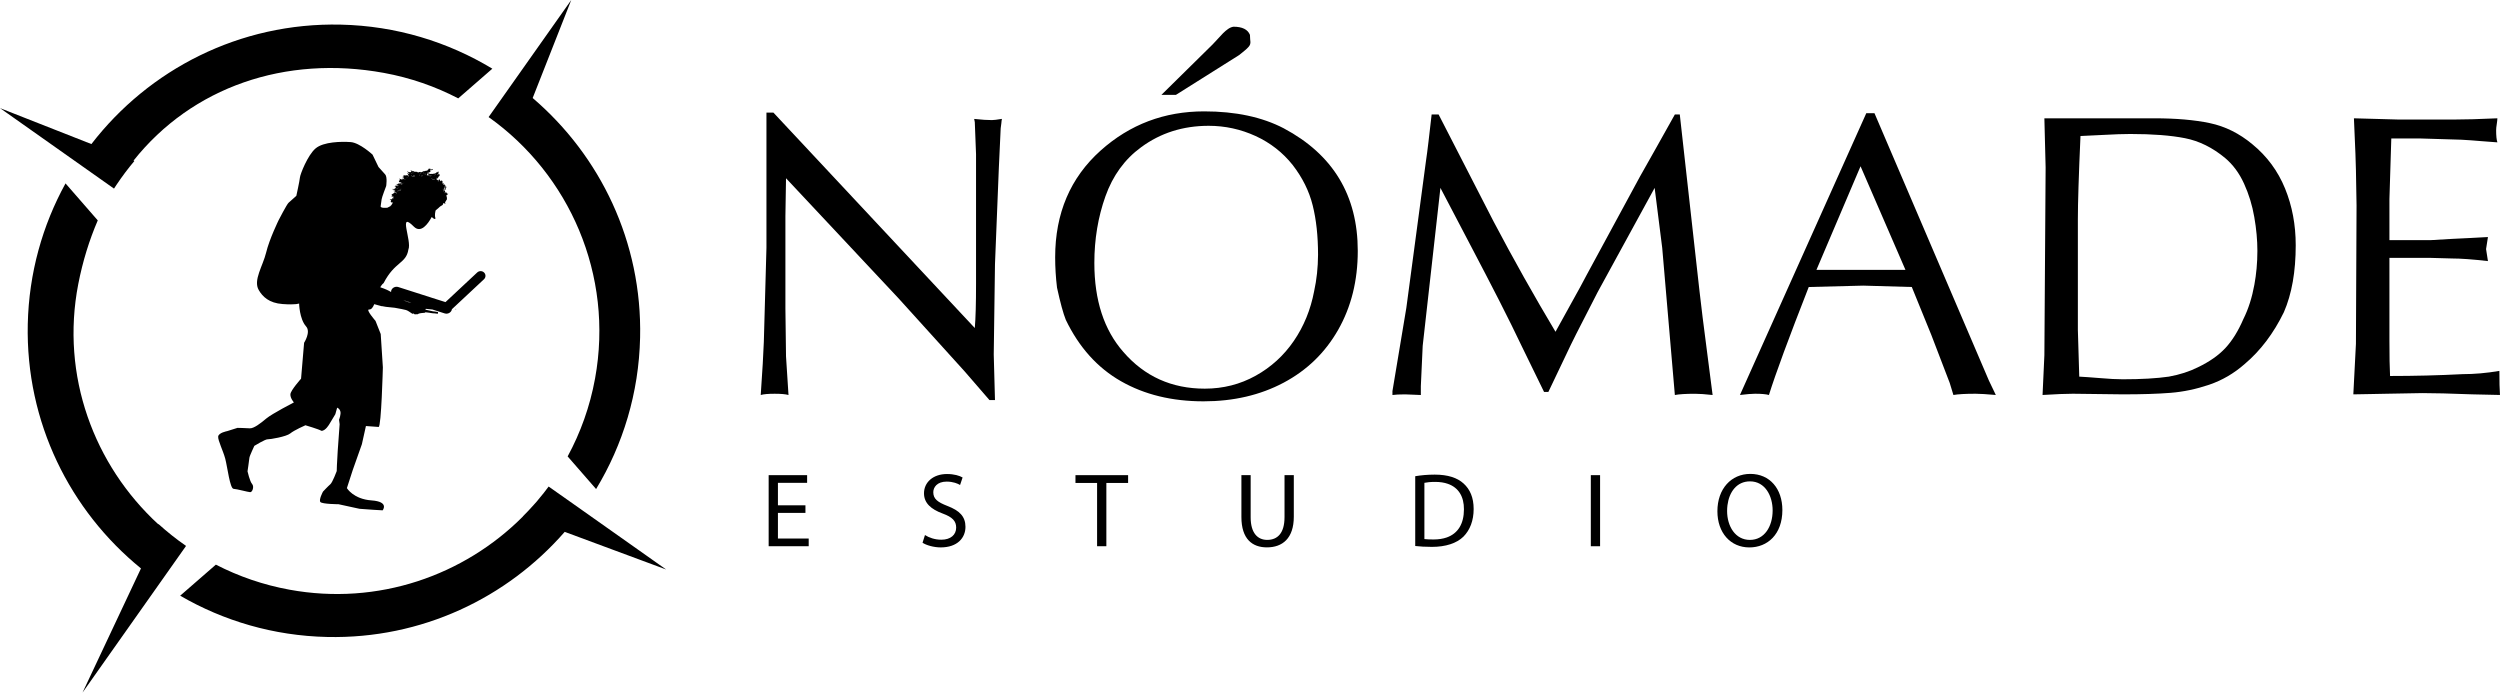 <?xml version="1.0" encoding="iso-8859-1"?>
<!-- Generator: Adobe Illustrator 16.0.0, SVG Export Plug-In . SVG Version: 6.00 Build 0)  -->
<!DOCTYPE svg PUBLIC "-//W3C//DTD SVG 1.1//EN" "http://www.w3.org/Graphics/SVG/1.1/DTD/svg11.dtd">
<svg version="1.1" id="Layer_1" xmlns="http://www.w3.org/2000/svg" xmlns:xlink="http://www.w3.org/1999/xlink" x="0px" y="0px"
	 width="163.152px" height="45.195px" viewBox="0 0 163.152 45.195" style="enable-background:new 0 0 163.152 45.195;"
	 xml:space="preserve">
<path style="fill:none;" d="M26.907,11.217c0.003,0.017,0.021,0.018,0.007,0.002c0.009-0.003,0.015-0.009,0.029-0.006
	c-0.016,0.019,0.019,0.022,0.005,0.026l0,0c0.022-0.005-0.021-0.007-0.005-0.027c-0.015-0.003-0.021,0.003-0.029,0.005
	C26.927,11.233,26.91,11.232,26.907,11.217c-0.013,0,0.006,0.012-0.008,0.013H26.9C26.906,11.226,26.896,11.219,26.907,11.217z"/>
<path style="fill:none;" d="M27.007,11.229c-0.003-0.01-0.011-0.01-0.02-0.007C26.996,11.219,27.003,11.219,27.007,11.229z"/>
<path style="fill:none;" d="M26.449,11.691L26.449,11.691c-0.001,0.006-0.001,0.013-0.001,0.02c-0.044-0.008-0.06-0.024-0.078-0.026
	c0,0,0,0.001,0,0.001c0.019,0.002,0.034,0.018,0.078,0.026C26.448,11.705,26.448,11.698,26.449,11.691z"/>
<path style="fill:none;" d="M27.007,11.229c-0.007,0.002-0.018,0.007-0.026,0.009C26.989,11.237,26.999,11.231,27.007,11.229z"/>
<path style="fill:none;" d="M25.911,12.327c-0.013,0.007-0.026,0.011-0.03-0.006C25.884,12.338,25.897,12.335,25.911,12.327z"/>
<path style="fill:none;" d="M26.944,11.505c-0.011,0.016-0.022-0.016-0.03,0.004C26.923,11.489,26.933,11.521,26.944,11.505z"/>
<path style="fill:none;" d="M26.821,11.488C26.821,11.489,26.821,11.489,26.821,11.488c0.024-0.002,0.043-0.011,0.053-0.03h-0.001
	C26.862,11.476,26.843,11.485,26.821,11.488z"/>
<polygon style="fill:none;" points="26.378,11.92 26.376,11.915 26.377,11.92 "/>
<path style="fill:none;" d="M26.376,11.915c-0.009,0.002-0.014,0.008-0.017,0.014c0.001,0,0.001-0.001,0.002-0.001
	C26.365,11.922,26.368,11.916,26.376,11.915z"/>
<path style="fill:none;" d="M25.984,12.165c-0.01,0.013-0.021,0.036-0.035,0.019C25.963,12.201,25.974,12.178,25.984,12.165z"/>
<path style="fill:none;" d="M25.939,12.308c-0.005-0.026-0.038,0.009-0.059,0.013C25.901,12.318,25.934,12.283,25.939,12.308z"/>
<path style="fill:none;" d="M26.098,12.451c-0.031-0.012-0.049,0.036-0.071-0.009C26.051,12.487,26.067,12.44,26.098,12.451z"/>
<path style="fill:none;" d="M26.242,11.975c-0.022,0.018-0.06,0.02-0.066,0.059c0,0,0,0,0.001,0
	C26.183,11.997,26.22,11.994,26.242,11.975z"/>
<path style="fill:none;" d="M26.334,11.932c0-0.008-0.003-0.015,0.014-0.02C26.331,11.918,26.334,11.925,26.334,11.932
	C26.333,11.932,26.333,11.932,26.334,11.932z"/>
<path style="fill:none;" d="M26.879,11.451c-0.001,0.003-0.003,0.004-0.004,0.007h0.001c0.002-0.006,0-0.015,0.008-0.014
	C26.883,11.447,26.881,11.449,26.879,11.451z"/>
<path style="fill:none;" d="M28.449,11.759c0.032-0.046,0.082-0.102,0.079-0.175C28.531,11.656,28.481,11.713,28.449,11.759z"/>
<path style="fill:none;" d="M26.873,11.458c-0.004-0.007-0.011-0.005-0.018-0.004c0,0,0,0,0,0
	C26.862,11.453,26.87,11.45,26.873,11.458L26.873,11.458z"/>
<path style="fill:none;" d="M28.149,11.465c0,0,0,0.001,0,0.002c0.003,0.002,0.01,0.004,0.017,0.007
	C28.159,11.47,28.151,11.468,28.149,11.465z"/>
<path style="fill:none;" d="M28.595,11.234C28.595,11.234,28.596,11.233,28.595,11.234c-0.009,0.017-0.037,0.012-0.04,0.038
	c0.001,0,0.001,0,0.002,0C28.56,11.247,28.587,11.251,28.595,11.234z"/>
<path style="fill:none;" d="M28.569,11.27c0.006-0.003,0.009-0.004,0.007,0.011c0,0,0,0,0.001,0
	C28.579,11.265,28.575,11.266,28.569,11.27z"/>
<path style="fill:none;" d="M26.314,11.742c0.001,0,0.003,0.002,0.003-0.001c-0.003-0.021-0.02-0.03-0.033-0.045
	c-0.001,0,0,0.003-0.002,0.003C26.295,11.713,26.31,11.723,26.314,11.742z"/>
<path style="fill:none;" d="M28.166,11.487C28.166,11.488,28.167,11.487,28.166,11.487c0.015-0.004,0.01-0.009,0.002-0.012
	C28.175,11.478,28.178,11.482,28.166,11.487z"/>
<path style="fill:none;" d="M27.397,11.396C27.397,11.396,27.397,11.397,27.397,11.396c0,0.021-0.019,0.021-0.019,0.041
	c0.009,0.001,0.015,0.007,0.021,0.012c0.001,0.003-0.002,0.004-0.001,0.008c-0.015,0-0.02,0.005-0.021,0.009c0,0,0,0,0,0
	c0.002-0.005,0.007-0.01,0.022-0.01c-0.001-0.004,0.002-0.005,0.001-0.008c-0.007-0.005-0.013-0.011-0.021-0.012
	C27.38,11.417,27.398,11.417,27.397,11.396z"/>
<path style="fill:none;" d="M27.781,11.362c-0.005-0.007-0.008-0.012,0.001-0.012l0,0C27.776,11.351,27.777,11.355,27.781,11.362
	c-0.009,0.002-0.016,0.006-0.022,0.011c-0.024,0-0.043-0.008-0.045-0.027c-0.001,0-0.002,0-0.004,0
	c-0.001,0.022,0.022,0.029,0.049,0.029C27.765,11.369,27.773,11.365,27.781,11.362z"/>
<path style="fill:none;" d="M27.428,11.274c-0.024-0.003-0.026,0.018-0.032,0.032c0,0,0,0,0.001,0
	C27.403,11.291,27.405,11.271,27.428,11.274z"/>
<path style="fill:none;" d="M27.944,11.269c-0.001-0.004-0.002-0.006-0.005-0.009c-0.002,0-0.005-0.008-0.005-0.004
	C27.934,11.259,27.94,11.263,27.944,11.269z"/>
<path style="fill:none;" d="M27.896,11.253c0.013,0.014,0.047-0.017,0.073-0.015c0,0,0-0.002,0-0.002
	c-0.026-0.002-0.061,0.029-0.073,0.015c-0.023-0.005-0.005,0.035-0.031,0.024c0.001,0.001,0.003-0.001,0.005,0
	C27.883,11.272,27.876,11.248,27.896,11.253z"/>
<path style="fill:none;" d="M28.039,11.466c-0.032,0.031-0.064-0.004-0.116,0.013C27.975,11.462,28.007,11.497,28.039,11.466z"/>
<path style="fill:none;" d="M28.038,11.49c0,0.001-0.002,0.001-0.002,0.002c0.045,0.033,0.09-0.025,0.096-0.006c0,0,0,0,0-0.001
	C28.126,11.467,28.083,11.521,28.038,11.49z"/>
<path style="fill:none;" d="M94.488,31.576c-0.236-0.083-0.512-0.126-0.828-0.126c-0.311,0-0.544,0.026-0.703,0.061v3.669
	c0.152,0.021,0.372,0.026,0.605,0.026c0.322,0,0.606-0.045,0.853-0.131c0.736-0.26,1.123-0.896,1.123-1.835c0-0.001,0-0.001,0-0.001
	C95.543,32.418,95.195,31.822,94.488,31.576z"/>
<path style="fill:none;" d="M84.362,10.77c-0.651-0.819-1.46-1.45-2.425-1.894c-0.968-0.442-1.986-0.666-3.062-0.666h0h0
	c-1.678,0-3.146,0.47-4.408,1.4c-1.074,0.785-1.849,1.854-2.329,3.206c-0.48,1.354-0.722,2.8-0.722,4.344
	c0,2.437,0.63,4.371,1.893,5.808c1.382,1.597,3.153,2.396,5.315,2.396h0h0c1.2,0,2.305-0.281,3.316-0.842
	c1.009-0.56,1.841-1.319,2.494-2.273c0.655-0.957,1.096-2.038,1.324-3.237c0.169-0.765,0.253-1.56,0.255-2.386
	c0-1.219-0.116-2.297-0.35-3.226C85.434,12.473,85,11.597,84.362,10.77z"/>
<path style="fill:none;" d="M114.206,31.415c-0.873,0-1.362,0.706-1.471,1.56c0,0.001,0,0.001,0,0.001
	c-0.016,0.122-0.023,0.246-0.023,0.372c0,0.001,0,0.001,0,0.001c0,0.999,0.538,1.887,1.487,1.887s1.485-0.873,1.485-1.926v-0.001
	v-0.001C115.684,32.377,115.203,31.415,114.206,31.415z"/>
<path style="fill:none;" d="M146.448,11.985c-0.311-0.682-0.724-1.24-1.233-1.67c-0.824-0.684-1.699-1.116-2.627-1.297
	c-0.925-0.183-2.112-0.273-3.563-0.273c-0.469,0-1.04,0.021-1.711,0.058c-0.67,0.037-1.186,0.061-1.54,0.074
	c-0.115,2.57-0.171,4.382-0.171,5.435v0.001v7.216v0.001l0.091,3.05c0.314,0.017,0.77,0.047,1.36,0.096
	c0.59,0.052,1.083,0.077,1.479,0.077c1.214,0,2.218-0.058,3.009-0.173c0.705-0.127,1.337-0.331,1.902-0.613
	c0.751-0.361,1.349-0.78,1.792-1.259c0.442-0.475,0.831-1.104,1.167-1.882c0.334-0.666,0.568-1.421,0.72-2.249
	c0.124-0.682,0.196-1.411,0.196-2.202c0-0.698-0.067-1.432-0.202-2.204C146.985,13.398,146.761,12.673,146.448,11.985z"/>
<polygon style="fill:none;" points="118.542,17.613 121.713,17.613 124.351,17.613 121.421,10.85 "/>
<path style="fill:none;" d="M25.847,12.628c0.015,0.01,0.027-0.025,0.057-0.03C25.875,12.602,25.861,12.637,25.847,12.628z"/>
<path d="M26.964,11.227c0.001,0.012,0.008,0.013,0.017,0.011s0.019-0.007,0.026-0.009c-0.003-0.01-0.011-0.01-0.02-0.007
	C26.979,11.224,26.97,11.229,26.964,11.227z"/>
<polygon points="26.909,11.324 26.905,11.327 26.907,11.326 "/>
<path d="M26.912,11.325c0.025-0.005,0.055-0.005,0.074-0.014c-0.02-0.001-0.062-0.006-0.075,0.012
	C26.912,11.324,26.911,11.324,26.912,11.325z"/>
<path d="M27.433,11.314c0.001-0.011,0.02-0.005,0.016-0.026c-0.01-0.014-0.024,0.015-0.021-0.014
	c-0.024-0.003-0.026,0.017-0.031,0.032C27.413,11.305,27.411,11.319,27.433,11.314z"/>
<path d="M27.519,11.505c0.032,0.001,0.032-0.031,0.06-0.038c-0.001-0.012-0.021-0.004-0.021-0.016
	c-0.003,0.019-0.007,0.022-0.036,0.011c-0.002,0.003-0.005,0.004-0.006,0.007c0.001,0.01,0.001,0.021,0.001,0.03
	C27.518,11.501,27.52,11.501,27.519,11.505z"/>
<path d="M26.914,11.219c0.014,0.016-0.004,0.015-0.007-0.002c-0.011,0.002-0.001,0.009-0.007,0.013
	c0.004,0.005,0.019,0.009,0.035,0.002c0.005,0.001,0.006,0.007,0.013,0.008c0.014-0.004-0.021-0.008-0.005-0.026
	C26.928,11.21,26.923,11.216,26.914,11.219z"/>
<path d="M26.958,11.505c-0.026,0-0.044-0.027-0.078-0.02c-0.006,0.05,0.034,0.021,0.056,0.046c0.029-0.013-0.022-0.012-0.021-0.022
	c0.008-0.02,0.02,0.012,0.03-0.004c0.011,0.016,0.028,0.023,0.055,0.023c0.021-0.016,0.039-0.031,0.075-0.028
	c0.012-0.021,0.001-0.025-0.011-0.042c-0.019,0.017-0.015-0.001-0.044,0.012c-0.015-0.005-0.017-0.016-0.013-0.03
	C26.967,11.451,26.989,11.469,26.958,11.505z"/>
<path d="M27.4,11.449c-0.007-0.005-0.013-0.011-0.021-0.012c0-0.021,0.019-0.021,0.018-0.041c-0.012-0.003-0.017-0.001-0.021,0.003
	c0.001,0.005,0.002,0.007,0.005,0.013c-0.004,0.006-0.006,0.015-0.01,0.021c0.003,0.01,0.004,0.024,0.007,0.033
	c0.002-0.004,0.006-0.009,0.021-0.009C27.398,11.453,27.401,11.452,27.4,11.449z"/>
<path d="M27.665,11.264c-0.02,0.015-0.05,0.021-0.061,0.05C27.632,11.296,27.674,11.302,27.665,11.264z"/>
<path d="M26.585,11.589c-0.015-0.02-0.03,0.023-0.045,0.031C26.554,11.639,26.572,11.597,26.585,11.589z"/>
<path d="M26.377,11.92c0-0.002-0.001-0.002-0.001-0.005c-0.007,0.001-0.011,0.007-0.014,0.013
	C26.367,11.926,26.372,11.922,26.377,11.92z"/>
<path d="M26.449,11.691c-0.036,0.012-0.025-0.015-0.078-0.019c0.004,0.006,0.005,0.011-0.001,0.012
	c0.019,0.002,0.034,0.019,0.078,0.026C26.448,11.704,26.448,11.698,26.449,11.691z"/>
<path d="M26.361,11.974C26.349,11.98,26.348,11.99,26.35,12c0.005-0.008,0.011-0.015,0.016-0.021
	C26.365,11.978,26.364,11.977,26.361,11.974z"/>
<path d="M26.884,11.325c0.011-0.021-0.037-0.012-0.056-0.019C26.814,11.338,26.879,11.323,26.884,11.325z"/>
<path d="M26.855,11.454c-0.007,0.005-0.013,0.015-0.026,0.012c0.005,0.01,0,0.016-0.008,0.022c0.022-0.003,0.041-0.012,0.052-0.03
	C26.87,11.45,26.862,11.453,26.855,11.454z"/>
<polygon points="26.874,11.458 26.875,11.458 26.879,11.451 "/>
<polygon points="26.873,11.458 26.874,11.458 26.873,11.458 "/>
<path d="M26.68,11.509c-0.021,0.006-0.038,0.014-0.057,0.034c0.005,0.012,0.021,0.007,0.04,0.005
	C26.669,11.535,26.676,11.522,26.68,11.509z"/>
<path d="M27.87,11.275c0.019,0.012,0.053-0.029,0.067,0.006c0.01-0.002,0.009-0.007,0.006-0.012c-0.003-0.005-0.009-0.01-0.01-0.013
	c0-0.004,0.002,0.004,0.005,0.004c-0.002-0.002-0.004-0.005-0.005-0.006c-0.002-0.013,0.026,0.001,0.019,0.016
	c0.01-0.001,0.015-0.027,0.015,0.001c0.017-0.001,0.007-0.027,0.003-0.032c-0.026-0.002-0.061,0.028-0.073,0.015
	C27.876,11.248,27.883,11.272,27.87,11.275z"/>
<path d="M29.034,12.12c-0.034,0.011-0.014,0.043-0.026,0.074c0.014,0.003,0.017-0.006,0.008-0.007
	C29.033,12.16,29.043,12.156,29.034,12.12z"/>
<path d="M28.935,12.502c0.008-0.001,0.014,0.001,0.014,0.009c0.022-0.028-0.005-0.082,0.023-0.124
	c-0.009,0.004-0.015,0.008-0.016,0.019c-0.013-0.034-0.04-0.057-0.036-0.105C28.859,12.363,28.974,12.433,28.935,12.502z"/>
<path d="M28.602,11.233c0.007,0.01,0.005,0.018-0.002,0.028c0.01-0.011,0.021-0.018,0.03-0.026
	C28.631,11.217,28.607,11.23,28.602,11.233z"/>
<path d="M28.569,11.27c0.006-0.003,0.01-0.004,0.008,0.011c0.012-0.002,0.015-0.012,0.022-0.019
	c-0.012-0.009,0.009-0.019-0.004-0.027c-0.009,0.017-0.035,0.013-0.038,0.038C28.562,11.272,28.566,11.271,28.569,11.27z"/>
<path d="M28.472,11.635c0.007,0.048,0.001,0.09-0.023,0.123c0.032-0.046,0.082-0.103,0.079-0.175
	C28.497,11.589,28.509,11.637,28.472,11.635z"/>
<path d="M26.268,11.723c0.007,0,0.008,0.006,0.014,0.009c0.011-0.036,0.011,0.017,0.014,0.015c0.009-0.013,0.015-0.004,0.018-0.005
	c-0.004-0.019-0.019-0.029-0.032-0.043C26.273,11.702,26.268,11.71,26.268,11.723z"/>
<path d="M29.087,12.179c-0.02-0.002-0.018,0.02-0.036,0.018c0.005,0.012,0.022,0.013,0.034,0.017
	C29.083,12.191,29.101,12.192,29.087,12.179z"/>
<path d="M27.781,11.361c-0.004-0.006-0.005-0.01,0.001-0.011c-0.02-0.011-0.043-0.01-0.068-0.005
	c0.002,0.019,0.021,0.027,0.045,0.027C27.765,11.368,27.772,11.364,27.781,11.361z"/>
<path d="M25.67,12.97c-0.006-0.024,0.003-0.014,0.012-0.004c0.002-0.006,0.003-0.011,0.004-0.018
	c-0.011-0.004-0.022-0.006-0.033-0.009c-0.009,0.007-0.007,0.018,0.001,0.03C25.66,12.967,25.664,12.971,25.67,12.97z"/>
<path d="M28.039,11.466c-0.032,0.009-0.054-0.047-0.119-0.03c-0.003,0.017-0.004,0.034,0.003,0.043
	C27.974,11.462,28.007,11.497,28.039,11.466z"/>
<path d="M28.132,11.485c0.022-0.022-0.025-0.037-0.024-0.057c-0.037,0.006-0.061,0.025-0.069,0.062
	C28.083,11.521,28.126,11.467,28.132,11.485z"/>
<path d="M28.141,11.442c-0.002,0.013,0.003,0.017,0.007,0.022C28.144,11.449,28.168,11.444,28.141,11.442z"/>
<path d="M26.333,11.932c0.001-0.008-0.002-0.015,0.015-0.02c-0.017-0.002-0.014,0.014-0.02,0.02
	C26.329,11.932,26.331,11.932,26.333,11.932z"/>
<path d="M28.175,11.669c0.022-0.009,0.034-0.032,0.026-0.055C28.17,11.606,28.179,11.646,28.175,11.669z"/>
<path d="M28.349,11.744c0.003-0.034,0.011-0.034,0.005-0.061C28.331,11.684,28.319,11.74,28.349,11.744z"/>
<path d="M28.297,11.684c-0.006,0.004-0.012,0.006-0.021,0.006c0.007,0.021,0.012,0.021,0.003,0.042
	c-0.015-0.021-0.007-0.031-0.032-0.051c-0.018,0.012-0.019,0.035-0.012,0.054c0.02,0.002,0.04,0.003,0.058,0.004
	C28.297,11.715,28.306,11.707,28.297,11.684z"/>
<path d="M28.37,11.467c0.02-0.033,0.043-0.066,0.045-0.121C28.383,11.363,28.377,11.446,28.37,11.467z"/>
<path d="M28.166,11.473c-0.006-0.002-0.013-0.005-0.017-0.007c0.002,0.006,0.003,0.013,0.004,0.019
	c0.005-0.003,0.011-0.004,0.012,0.002c0.013-0.005,0.009-0.009,0.002-0.012C28.167,11.474,28.167,11.474,28.166,11.473z"/>
<path d="M26.644,19.721c0.063,0.017,0.136,0.027,0.197,0.033l-0.519-0.166C26.437,19.646,26.541,19.687,26.644,19.721z"/>
<path d="M25.84,12.687c-0.008-0.002-0.009,0.006-0.011,0.013c0.004-0.002,0.007-0.005,0.011-0.006
	C25.84,12.691,25.84,12.688,25.84,12.687z"/>
<polygon points="25.635,13.172 25.632,13.177 25.634,13.177 "/>
<path d="M26.224,12.049c0.001-0.021,0.028-0.031,0.045-0.044c-0.007-0.013-0.016-0.023-0.027-0.029
	c-0.022,0.019-0.059,0.021-0.065,0.059C26.194,12.032,26.209,12.035,26.224,12.049z"/>
<path d="M25.958,12.296c0.018-0.021,0.045-0.034,0.059-0.057C25.997,12.251,25.948,12.27,25.958,12.296z"/>
<path d="M26.098,12.451c0.018-0.026-0.024,0.004-0.029-0.007c-0.004-0.02,0.021-0.001,0.021-0.02
	c0.02,0.008,0.037,0.007,0.062-0.008l0.001-0.001c0.007-0.027,0.017-0.058,0.027-0.088c-0.006-0.002-0.011-0.004-0.017-0.006
	c-0.005,0.022-0.012,0.006-0.031,0.032c-0.012,0.004-0.02-0.004-0.026-0.017c-0.024,0.028,0.004,0.033-0.002,0.079
	c-0.023,0.016-0.054,0-0.076,0.025C26.05,12.487,26.067,12.439,26.098,12.451z"/>
<path d="M26.145,12.03c0.001,0.008-0.001,0.011-0.003,0.014c0.006-0.003,0.012-0.006,0.018-0.009
	C26.154,12.034,26.148,12.034,26.145,12.03z"/>
<path d="M26.116,12.058c-0.003-0.009-0.004-0.017-0.016-0.017c0,0.005-0.002,0.01-0.009,0.006c0.008,0.006,0.009,0.012,0.012,0.019
	C26.107,12.063,26.111,12.059,26.116,12.058z"/>
<path d="M25.984,12.165c-0.001,0-0.001,0-0.002,0.001c0.001-0.002,0-0.001,0-0.003c-0.013-0.006-0.021,0.017-0.033,0.021
	C25.963,12.201,25.974,12.177,25.984,12.165z"/>
<path d="M26.006,12.422c-0.024-0.01-0.028,0.024-0.061,0.051c0.008,0.002,0.014,0.009,0.02,0.019
	C25.995,12.473,26.009,12.449,26.006,12.422z"/>
<path d="M25.897,12.545c-0.029,0.023-0.046,0.043-0.05,0.083c0.014,0.01,0.027-0.025,0.057-0.03
	C25.855,12.595,25.914,12.567,25.897,12.545z"/>
<path d="M25.939,12.308c-0.005-0.025-0.038,0.01-0.059,0.013c0.004,0.017,0.017,0.013,0.03,0.006
	C25.924,12.32,25.937,12.308,25.939,12.308z"/>
<path d="M35.804,31.752c-0.204,0.281-0.422,0.555-0.646,0.818c-0.038,0.046-0.073,0.095-0.111,0.138
	c-0.062,0.073-0.129,0.145-0.192,0.215c-0.237,0.267-0.479,0.527-0.731,0.775l0.006,0.004c-3.848,3.864-9.468,5.839-15.237,4.782
	c-1.715-0.313-3.326-0.872-4.805-1.635l-2.329,2.027c2.826,1.642,6.093,2.617,9.591,2.694c6.172,0.136,11.741-2.546,15.504-6.86
	l6.621,2.457l-6.305-4.453L35.804,31.752z"/>
<path d="M31.927,7.583L31.887,7.64c5.261,3.734,8.183,10.297,6.947,17.063c-0.334,1.829-0.948,3.532-1.789,5.083l1.857,2.13
	c1.749-2.89,2.792-6.261,2.872-9.884c0.141-6.243-2.607-11.871-7.011-15.635L37.281,0L31.927,7.583z"/>
<path d="M7.44,12.308c0.05-0.085,0.106-0.16,0.16-0.244c0.362-0.54,0.752-1.063,1.171-1.559l-0.059-0.021
	c3.822-4.806,9.912-6.901,16.34-5.727c1.737,0.318,3.364,0.888,4.853,1.663l2.225-1.937c-2.894-1.75-6.267-2.796-9.893-2.876
	C15.631,1.459,9.71,4.542,5.965,9.402L0,7.055l7.432,5.248L7.44,12.308z"/>
<path d="M12.14,35.626c-0.633-0.438-1.233-0.916-1.802-1.431l-0.007,0.021c-4.191-3.854-6.384-9.69-5.224-15.675
	c0.291-1.497,0.723-2.881,1.273-4.157l-2.104-2.415c-1.502,2.729-2.389,5.849-2.464,9.179C1.67,27.564,4.576,33.335,9.2,37.096
	l-3.813,8.1l5.054-7.159l1.679-2.379L12.14,35.626z"/>
<polygon points="28.975,11.964 28.975,11.975 28.98,11.97 "/>
<path d="M31.594,17.788c-0.121-0.124-0.322-0.124-0.448-0.009l-2.073,1.937l-0.986-0.313c-0.007-0.009-0.016-0.014-0.025-0.009
	l-2.064-0.66c-0.194-0.063-0.404,0.039-0.466,0.226c-0.01,0.033-0.01,0.065-0.012,0.097c-0.155-0.098-0.37-0.198-0.705-0.31
	c0.017-0.03,0.034-0.059,0.052-0.086c0.062-0.089,0.118-0.155,0.169-0.188c0.729-1.417,1.469-1.257,1.616-2.188
	c0.242-0.554-0.705-2.567,0.356-1.497c0.462,0.463,0.922-0.177,1.166-0.625c0.197,0.189,0.249,0.121,0.245,0.073
	c-0.073-0.167-0.008-0.437,0.013-0.507c0.354-0.282,0.176-0.191,0.428-0.336c0.044-0.025,0.06-0.076,0.063-0.129
	c0.021,0.002,0.038,0.001,0.049-0.011c0.018,0.031,0.037,0.034,0.093,0.034c-0.004-0.021,0.007-0.024,0.008-0.041
	c-0.02,0.005-0.012-0.021-0.034-0.018c0.004-0.063,0.08-0.104,0.083-0.161c0.071-0.008,0.057-0.262-0.01-0.291
	c0.025-0.004,0.019-0.029,0.053-0.038c-0.018-0.018,0.016-0.025,0.018-0.047c0.008,0.01,0.024,0.011,0.043,0.011
	c-0.011-0.035,0.02-0.035,0.041-0.066c-0.014,0.003-0.042,0.041-0.037-0.004c-0.021-0.001-0.036,0.005-0.044,0.019
	c-0.009-0.001-0.003-0.008,0.001-0.008c-0.001-0.012-0.024-0.005-0.027-0.016c0-0.011-0.002-0.025,0.009-0.026
	c-0.011-0.017-0.019,0.003-0.036-0.012c0.015-0.026,0-0.029-0.019-0.033c-0.001-0.018,0.014-0.016,0.009-0.035
	c-0.012-0.003-0.015,0.006-0.007,0.006c-0.009,0.021-0.028-0.018-0.023,0.021c-0.022,0.005-0.013-0.019-0.026-0.022
	c-0.025-0.012-0.006,0.022-0.023,0.019c0.007,0.015,0.037,0.009,0.049,0.019c0.006,0.021-0.02,0.012-0.023,0.024
	c-0.018,0.004,0.008-0.029-0.021-0.021c0.01,0.021,0.004,0.041-0.017,0.048c-0.007-0.024-0.001-0.113,0.031-0.123
	c-0.025,0.001-0.026-0.021-0.032-0.05c-0.016,0.002-0.018,0.009-0.01,0.02c-0.005-0.003-0.01-0.008-0.021-0.009
	c0.018-0.029-0.007-0.057,0.013-0.096c-0.031-0.005-0.006-0.049-0.021-0.078c0.015-0.007,0.014,0.003,0.001-0.021
	c0.002-0.006,0.008-0.008,0.009-0.015c0.006,0.001,0.004,0.01,0.006,0.015c0.024-0.01-0.017-0.021-0.004-0.041
	c0.021,0.015,0.02,0.007,0.042,0.017c-0.031,0.019-0.004,0.087,0.007,0.091c0,0.009-0.008,0.006-0.015,0.006
	c0.013,0.024,0.036,0.023,0.019,0.06c0.024-0.014,0.05-0.025,0.049-0.067c-0.053-0.028-0.012-0.074-0.053-0.094
	c0.028-0.012,0.026,0.015,0.049,0.03c0.029-0.006,0.025-0.051,0.035-0.08c-0.016,0.029-0.018-0.021-0.023,0.012
	c-0.023-0.008,0.001-0.016-0.012-0.027c-0.024,0.006-0.026-0.008-0.038,0.018c-0.025-0.02,0.005-0.021,0.004-0.048
	c-0.012,0.013-0.025,0-0.021-0.023c0.03-0.016,0.006-0.006,0.025-0.039c-0.032-0.006-0.018,0.021-0.043,0.003
	c-0.008-0.008-0.03-0.037-0.012-0.043c0.002-0.006-0.003-0.006-0.007-0.006C29,12.02,28.999,12.017,29,12.014
	c-0.016,0.004-0.021,0.033-0.011,0.047c-0.009,0-0.042-0.025-0.05,0.003c-0.007-0.002-0.007-0.006-0.015-0.007
	c0.01-0.028,0.042-0.055,0.051-0.082c-0.014,0.012-0.014,0.018-0.033,0.035c-0.003-0.02-0.002-0.055-0.017-0.078
	c-0.018,0.019-0.047,0.027-0.048,0.064c-0.008,0-0.014,0-0.021-0.002c0.034-0.032-0.004-0.106,0.036-0.107
	c-0.011-0.012-0.002-0.037-0.025-0.037c0.001-0.009,0.013-0.005,0.022-0.005c-0.011-0.023-0.039-0.028-0.039-0.06
	c-0.018-0.001-0.032-0.002-0.051-0.003c-0.001,0.016-0.014,0.02-0.01,0.041c-0.024-0.016-0.001-0.026,0.004-0.05
	c-0.032,0.016-0.058,0.036-0.077,0.065c-0.012-0.041,0.005-0.065-0.008-0.105c-0.026-0.008-0.025-0.011-0.055-0.031
	c-0.035,0.068-0.063,0.09-0.054,0.148h-0.022c0.02-0.035-0.008-0.058,0.021-0.077c0.002-0.016-0.021-0.009-0.021-0.021
	c-0.002-0.005,0.003-0.007,0.007-0.005c-0.005-0.018-0.021,0.021-0.037,0.019c0.005-0.017-0.03-0.068-0.054-0.061
	c0.026-0.063,0.132-0.115,0.137-0.198c0.027,0.029,0.051-0.049,0.069-0.072c-0.016-0.006-0.008-0.045-0.022-0.072
	c-0.052-0.011-0.073-0.006-0.09,0.034c-0.024-0.015-0.024,0.004-0.044,0.012c-0.018-0.018,0.028-0.046,0.056-0.058
	c0.025-0.071,0.029-0.091,0.047-0.164c-0.025,0.017-0.038,0.017-0.046,0.04c-0.039-0.053-0.07,0.041-0.131,0.031
	c-0.041,0.093-0.188,0.065-0.267,0.098c-0.012-0.018,0.006-0.016-0.014-0.021c-0.01,0.004-0.015,0.016-0.017,0.025
	c-0.036-0.046-0.128,0.023-0.157-0.005c-0.031,0.011-0.046,0.039-0.088,0.037c-0.017,0.022-0.031,0.04-0.033,0.062
	c-0.013-0.015-0.019-0.004-0.036-0.004c0.004-0.052,0.002-0.11,0.053-0.137c0.024,0.027,0.064,0.002,0.108,0.008
	c0.007-0.014,0.021-0.018,0.022-0.039c-0.022-0.017-0.03-0.013-0.057-0.004c-0.001-0.021-0.016-0.053,0.005-0.06
	c0.039,0.048,0.106-0.019,0.118-0.049c-0.004-0.024-0.017-0.01-0.021,0.005c-0.014-0.021,0.001-0.039-0.026-0.052
	c0.012-0.011,0.043-0.003,0.045-0.022c0.034,0.03,0.067,0.002,0.089-0.037c0.022,0.007,0.009,0.021,0.005,0.036
	c0.036-0.018,0.046-0.024,0.057-0.073c-0.028-0.005-0.05,0.025-0.103,0.015c-0.004,0.015,0.004,0.02,0.005,0.026
	c-0.018-0.006-0.074-0.011-0.078-0.012c-0.022-0.029,0.012-0.036-0.009-0.07c-0.013,0.025-0.017,0.01-0.045,0.018
	c0.008,0.011,0.027,0.013,0.035,0.022c-0.003,0.008-0.014,0.005-0.022,0.005c0.007-0.017-0.033-0.009-0.033-0.036
	c-0.014,0.017-0.013,0.004-0.029,0.013c0.003,0.053-0.037,0.058-0.065,0.078c0.03,0.064-0.146,0.057-0.207,0.075
	c-0.01,0.004-0.017,0.025-0.021,0.027c-0.006-0.001-0.016-0.023-0.021-0.022c-0.017,0.003-0.053,0.029-0.082,0.028
	c0.003,0.048-0.136,0.062-0.166,0.022c-0.013,0.013-0.038,0.013-0.064,0.009c0.004,0.02-0.009,0.022-0.023,0.023l-0.001-0.001
	c0,0,0,0-0.001,0.001c-0.019,0.001-0.044-0.004-0.058,0.013c-0.031-0.107-0.231,0.005-0.278-0.096
	c-0.044,0.021-0.091-0.007-0.121-0.028c-0.029,0.014-0.039,0.004-0.063-0.013c-0.001,0.007-0.005,0.012-0.011,0.013
	c0.036,0.042,0.037,0.041,0.06,0.08c-0.059,0.035-0.154,0.021-0.229,0.005c0.01-0.003,0.002-0.027,0.017-0.027
	c0.002-0.02-0.028-0.015-0.05-0.017c-0.004,0.015,0.034,0.041-0.003,0.041c0.039,0.017,0.056,0.07,0.123,0.092
	c0,0.012-0.009,0.013-0.009,0.025c-0.046,0.015-0.083-0.036-0.12-0.028c0.007,0.021,0.005,0.053,0.039,0.053
	c-0.011,0.032,0.067,0.089,0.028,0.127c-0.041-0.039-0.063-0.026-0.087-0.083c-0.003,0.009-0.003,0.027-0.019,0.041
	c-0.011,0.001-0.012-0.007-0.013-0.015c-0.061,0.061-0.176-0.048-0.219,0.061c0.034-0.005,0.037,0.012,0.041,0.029
	c-0.028-0.004-0.031,0.022-0.066,0.009c-0.021,0.014,0.004,0.06-0.003,0.057c0.009,0.008,0.03-0.005,0.043-0.003
	c0.01,0.001,0.011,0.028,0.015,0c0.018,0.033,0.028,0.032,0.029,0.079c-0.006-0.001-0.003-0.011-0.005-0.015
	c-0.038,0.004-0.057,0.03-0.083,0.049c0.014,0.015,0.03,0.024,0.033,0.045c0,0.003-0.002,0.001-0.003,0.001
	c-0.003,0.001-0.009-0.008-0.018,0.005c-0.003,0.002-0.003-0.051-0.014-0.015c-0.006-0.003-0.007-0.009-0.014-0.009
	c0-0.014,0.005-0.021,0.014-0.024c0.001,0,0-0.003,0.002-0.003c-0.001-0.009-0.013-0.009-0.013-0.001
	c-0.016-0.002,0.01-0.016-0.005-0.027c0.013,0.001,0.014,0.011,0.026,0.01c-0.003-0.007-0.007-0.012-0.005-0.021
	c-0.047-0.006-0.059,0.046-0.073,0.016c-0.003,0.017,0.004,0.022,0.02,0.022c0,0.014-0.01,0.015-0.009,0.028
	c-0.052-0.014-0.127-0.066-0.175-0.063c0.019,0.063,0.056,0.031,0.059,0.097c-0.026-0.018-0.048,0.057-0.075,0.036
	c-0.021,0.054,0.032,0.062,0.021,0.099c0.016-0.001,0.04-0.014,0.043,0.01c0.015-0.011,0.021-0.013,0.043-0.004
	c-0.001-0.006-0.009-0.007-0.007-0.016c0.008,0.005,0.014,0.001,0.015-0.005c-0.003,0.023,0.035,0.005,0.057,0.018
	c0,0.036-0.057,0.007-0.054,0.045c-0.013-0.005-0.004-0.027-0.027-0.021c-0.006,0.021,0.005,0.023,0.004,0.042
	c0.017-0.021,0.036,0.001,0.066-0.01c-0.03,0.021,0.016,0.018-0.02,0.048c-0.005-0.028-0.021-0.008-0.018-0.036
	c-0.02-0.003-0.026,0.01-0.016,0.02c-0.007-0.015-0.032-0.011-0.042-0.023c-0.012,0.005-0.016,0.016-0.016,0.026
	c-0.027-0.018-0.023,0.013-0.052,0.01c0.009-0.009,0.021-0.012,0.031-0.019c0-0.027-0.023,0.005-0.028-0.016
	c-0.015,0.025-0.026,0.025-0.052,0.011c-0.021-0.014,0.018,0.012,0.02,0.021c-0.014,0.005-0.033,0.007-0.05,0.012
	c0.003,0.005,0.006,0.013,0.004,0.021c-0.019-0.004-0.038-0.012-0.062-0.023c-0.022,0.009,0.009,0.034-0.011,0.04
	c0.028,0.016,0.028,0.015,0.056,0.03c0-0.016,0.017-0.014,0.022-0.024c0.002,0.007,0,0.033,0.027,0.016
	c0,0.012-0.006,0.017-0.014,0.021c0.011,0.005,0.026-0.004,0.051-0.012c-0.028,0.025-0.016,0.035-0.052,0.025
	c-0.004,0.011,0.005,0.012,0.004,0.02c-0.007,0-0.014-0.001-0.021-0.001c-0.016-0.005,0.008-0.01-0.008-0.021
	c-0.012,0.009-0.015,0.006-0.012-0.016c-0.021,0-0.005,0.039-0.03,0.032c0.004,0.009,0.005,0.017,0.004,0.022
	c-0.003,0.004-0.007,0.007-0.011,0.009c-0.002-0.013-0.012-0.019-0.03-0.019c0.017-0.01-0.009-0.019,0.008-0.021
	c-0.009-0.003-0.041-0.015-0.049-0.018c-0.014,0.007-0.009,0.036-0.018,0.047c0.021-0.03,0.023,0.009,0.029,0.021
	c-0.008,0-0.017,0.002-0.024,0.001c-0.015,0.029-0.029,0.025-0.06,0.025c0.006,0.006,0.006,0.011,0.003,0.016
	c0.052,0.016,0.052,0.014,0.092,0.035v0.001c-0.03,0.062-0.117,0.1-0.188,0.126c0.006-0.009-0.012-0.023-0.001-0.031
	c-0.011-0.016-0.033,0.005-0.052,0.013c0.004,0.016,0.052,0.017,0.021,0.037c0.042-0.009,0.088,0.029,0.155,0.013
	c0.006,0.009-0.001,0.017,0.007,0.027c-0.031,0.035-0.09,0.014-0.115,0.039c0.018,0.015,0.032,0.041,0.061,0.021
	c0.01,0.036,0.105,0.041,0.093,0.092c-0.053-0.01-0.064,0.013-0.118-0.021c0.002,0.011,0.014,0.023,0.011,0.043
	c-0.011,0.008-0.018,0.002-0.021-0.004c-0.016,0.083-0.174,0.055-0.147,0.167c0.023-0.022,0.039-0.01,0.051,0.004
	c-0.026,0.011-0.013,0.034-0.048,0.042c-0.014,0.023,0.035,0.048,0.027,0.048c0.013,0.002,0.021-0.02,0.033-0.026
	c0.009-0.003,0.027,0.018,0.014-0.008c0.032,0.021,0.043,0.015,0.07,0.05c-0.006,0.003-0.01-0.006-0.014-0.01
	c-0.029,0.025-0.03,0.058-0.04,0.087c0.011,0.003,0.021,0.005,0.033,0.009c0,0.001,0,0.001,0,0.002
	c-0.001,0.006-0.002,0.011-0.004,0.018c-0.009-0.01-0.018-0.021-0.012,0.004c-0.006,0.001-0.01-0.004-0.016,0
	c-0.008-0.012-0.01-0.023-0.001-0.03c0,0,0-0.001,0-0.001c-0.006-0.006-0.016,0.001-0.012,0.007
	c-0.016,0.007-0.001-0.021-0.021-0.019c0.009-0.01,0.018-0.003,0.027-0.01c-0.004-0.003-0.013-0.006-0.017-0.015
	c-0.041,0.021-0.021,0.069-0.052,0.051c0.007,0.017,0.018,0.019,0.03,0.01c0.007,0.011,0,0.017,0.008,0.025
	c-0.05,0.019-0.143,0.015-0.181,0.045c0.05,0.039,0.063-0.006,0.103,0.047c-0.032,0-0.008,0.071-0.042,0.069
	c0.012,0.057,0.062,0.035,0.075,0.072c0.013-0.012,0.025-0.033,0.041-0.016c0.005-0.013,0.011-0.019,0.02-0.021
	c-0.006,0.035-0.012,0.067-0.016,0.097c-0.008,0.002-0.011,0.02-0.021,0.009c0.003,0.028-0.007,0.035-0.037,0.035
	c-0.024,0,0.021,0,0.028,0.009c-0.01,0.01-0.024,0.022-0.036,0.036c0.007,0.002,0.013,0.005,0.017,0.013
	c-0.018,0.008-0.038,0.011-0.066,0.012c-0.013,0.021,0.021,0.026,0.016,0.038l-0.232,0.119c0,0-0.45,0.052-0.44-0.092
	c0.012-0.144,0.057-0.34,0.064-0.455c0.008-0.116,0.298-0.869,0.298-0.869s0.087-0.582-0.063-0.753
	c-0.151-0.167-0.439-0.489-0.439-0.489l-0.388-0.806c0,0-0.836-0.775-1.427-0.818c-0.593-0.042-1.768-0.027-2.287,0.41
	c-0.521,0.437-1.016,1.71-1.027,1.909c-0.015,0.202-0.233,1.189-0.233,1.189s-0.396,0.36-0.508,0.453
	c-0.11,0.094-0.646,1.133-0.646,1.133s-0.606,1.238-0.816,2.114c-0.212,0.877-0.856,1.808-0.484,2.445
	c0.247,0.433,0.677,0.856,1.563,0.917c0.886,0.064,1.073-0.037,1.073-0.037s0.017,1.007,0.456,1.499
	c0.325,0.361-0.131,1.066-0.131,1.066l-0.198,2.343c0,0-0.678,0.757-0.696,1.014c-0.018,0.256,0.229,0.534,0.229,0.534
	s-1.419,0.732-1.799,1.048c-0.377,0.319-0.818,0.66-1.085,0.643c-0.266-0.021-0.8-0.029-0.8-0.029l-0.669,0.211
	c0,0-0.571,0.104-0.59,0.359c-0.018,0.257,0.321,0.914,0.462,1.442c0.139,0.527,0.306,1.947,0.541,1.965
	c0.238,0.017,0.936,0.209,1.084,0.219c0.147,0.011,0.278-0.367,0.126-0.537c-0.149-0.166-0.297-0.823-0.297-0.823
	s0.114-0.768,0.122-0.883c0.008-0.114,0.323-0.78,0.323-0.78s0.716-0.438,0.862-0.427c0.146,0.01,1.23-0.172,1.483-0.384
	c0.251-0.21,0.989-0.533,0.989-0.533s0.877,0.258,1.042,0.362c0.265,0.019,0.521-0.438,0.521-0.438l0.388-0.645l0.119-0.426
	c0,0,0.146,0.041,0.207,0.231c0.063,0.191-0.083,0.556-0.083,0.556l0.038,0.289c0,0-0.071,1-0.125,1.743
	c-0.053,0.744-0.064,1.318-0.064,1.318s-0.275,0.742-0.418,0.861c-0.143,0.12-0.479,0.48-0.479,0.48s-0.292,0.541-0.168,0.68
	c0.125,0.138,1.178,0.142,1.178,0.142l1.374,0.299l0.916,0.066l0.593,0.034c0,0,0.457-0.564-0.727-0.648
	c-1.182-0.083-1.606-0.802-1.606-0.802l0.383-1.182l0.595-1.681l0.264-1.188c0,0,0.649,0.046,0.828,0.06
	c0.177,0.013,0.278-3.888,0.278-3.888L24.846,21.8l-0.34-0.859c0,0-0.664-0.76-0.417-0.743c0.146,0.01,0.249-0.136,0.336-0.348
	c0.134,0.041,0.294,0.085,0.484,0.135c0.001-0.003,0.002-0.006,0.003-0.009c0.192,0.041,0.378,0.067,0.53,0.076
	c0.099,0.007,0.205,0.019,0.309,0.032c0.002,0,0.004,0.001,0.007,0.001c0,0,0.006,0.001,0.008,0.001
	c0.323,0.047,0.638,0.128,0.725,0.145c0.083,0.013,0.304,0.163,0.426,0.25c0.02-0.014,0.041-0.018,0.062-0.026
	c0.046,0.029,0.084,0.053,0.091,0.061c0.012,0.013,0.089-0.03,0.153,0.001c0.165-0.096,0.32-0.087,0.508-0.107
	c0.003-0.021,0.037-0.03,0.037-0.03l0.267,0.031c0.011,0.004,0.023,0.004,0.033,0.008c0.074,0.01,0.13,0.02,0.13,0.02
	c0.015-0.001,0.058,0.003,0.109,0.011c0.014,0,0.02-0.001,0.028-0.001l0.225,0.027c0.052-0.023,0.012-0.079,0.023-0.112
	c-0.095-0.021-0.229-0.035-0.332-0.047c0,0-0.425-0.088-0.463-0.102c-0.04-0.01-0.021-0.051,0-0.059h0.021
	c0.148,0.012,0.365,0.038,0.365,0.038l0.01-0.001c0.014,0.002,0.022,0.003,0.032,0.004l0.801,0.255
	c0.193,0.063,0.403-0.039,0.466-0.227c0.005-0.016,0.002-0.027,0.005-0.042l2.099-1.961C31.711,18.104,31.716,17.91,31.594,17.788z
	 M29.087,12.179c0.015,0.013-0.004,0.012-0.002,0.034c-0.012-0.004-0.029-0.005-0.034-0.017
	C29.069,12.199,29.067,12.177,29.087,12.179z M29.034,12.12c0.009,0.036-0.001,0.04-0.019,0.067c0.009,0.001,0.006,0.01-0.008,0.007
	C29.02,12.163,29,12.131,29.034,12.12z M28.921,12.3c-0.004,0.049,0.023,0.071,0.036,0.105c0.001-0.011,0.007-0.015,0.016-0.019
	c-0.028,0.042-0.001,0.096-0.023,0.124c0-0.008-0.006-0.01-0.014-0.009C28.974,12.433,28.859,12.363,28.921,12.3z M28.602,11.233
	c0.005-0.003,0.028-0.017,0.028,0.002c-0.01,0.009-0.021,0.016-0.03,0.026C28.607,11.251,28.609,11.243,28.602,11.233z
	 M28.595,11.233C28.596,11.233,28.595,11.234,28.595,11.233c0.013,0.009-0.008,0.019,0.004,0.028
	c-0.008,0.007-0.011,0.017-0.022,0.019c0,0,0,0-0.001,0c0.002-0.016-0.001-0.014-0.007-0.011c-0.003,0.001-0.007,0.002-0.011,0.002
	c-0.001,0-0.001,0.001-0.002,0C28.558,11.246,28.587,11.251,28.595,11.233z M28.472,11.635c0.036,0.002,0.024-0.047,0.056-0.052
	c0.003,0.073-0.047,0.129-0.079,0.175C28.473,11.725,28.479,11.683,28.472,11.635z M28.415,11.345
	c-0.002,0.055-0.025,0.088-0.045,0.121C28.377,11.446,28.383,11.363,28.415,11.345z M28.349,11.744
	c-0.03-0.004-0.019-0.06,0.005-0.061C28.36,11.71,28.352,11.71,28.349,11.744z M28.247,11.681c0.025,0.02,0.018,0.03,0.032,0.051
	c0.009-0.021,0.004-0.021-0.003-0.042c0.009,0,0.015-0.002,0.021-0.006c0.01,0.022,0,0.03-0.004,0.055
	c-0.018-0.001-0.038-0.002-0.058-0.004C28.228,11.717,28.229,11.693,28.247,11.681z M28.201,11.614
	c0.008,0.022-0.004,0.046-0.026,0.055C28.179,11.646,28.17,11.606,28.201,11.614z M28.036,11.492c0-0.001,0.002-0.001,0.002-0.002
	c0.009-0.037,0.032-0.056,0.069-0.062c-0.001,0.02,0.047,0.035,0.024,0.057c0,0,0,0,0,0.001
	C28.126,11.467,28.081,11.525,28.036,11.492z M28.167,11.487C28.167,11.487,28.166,11.488,28.167,11.487
	c-0.002-0.006-0.007-0.005-0.013-0.002c-0.001-0.005-0.002-0.012-0.004-0.019c0,0,0-0.001,0-0.002
	c0.001,0.003,0.01,0.006,0.017,0.009c0,0,0.001,0.001,0.002,0.001C28.176,11.478,28.18,11.483,28.167,11.487z M28.148,11.465
	c-0.004-0.006-0.009-0.01-0.007-0.022C28.168,11.444,28.144,11.449,28.148,11.465z M28.039,11.466
	c-0.032,0.031-0.063-0.004-0.116,0.013c-0.007-0.009-0.006-0.026-0.003-0.043C27.985,11.419,28.007,11.474,28.039,11.466z
	 M27.896,11.251c0.013,0.015,0.047-0.017,0.073-0.015c0,0,0,0.002,0,0.002c0.004,0.005,0.014,0.031-0.003,0.032
	c0-0.028-0.005-0.002-0.015-0.001c0.008-0.015-0.021-0.028-0.019-0.016c0,0.001,0.003,0.004,0.005,0.006
	c0.003,0.003,0.004,0.005,0.005,0.009c0.002,0.005,0.004,0.01-0.006,0.012c-0.015-0.036-0.049,0.006-0.067-0.006
	c-0.001,0-0.004,0.002-0.005,0C27.891,11.286,27.873,11.246,27.896,11.251z M27.714,11.345c0.025-0.005,0.049-0.006,0.068,0.005l0,0
	c-0.009,0-0.006,0.005-0.001,0.012c-0.008,0.003-0.016,0.007-0.022,0.013c-0.026,0-0.05-0.007-0.049-0.029
	C27.711,11.345,27.712,11.346,27.714,11.345z M27.665,11.264c0.009,0.037-0.033,0.031-0.061,0.05
	C27.615,11.286,27.645,11.279,27.665,11.264z M27.522,11.462c0.029,0.012,0.033,0.008,0.036-0.011c0,0.012,0.02,0.004,0.021,0.016
	c-0.027,0.007-0.027,0.039-0.06,0.038c0.001-0.004-0.001-0.004-0.002-0.006c0-0.01,0-0.021-0.001-0.03
	C27.517,11.466,27.52,11.465,27.522,11.462z M27.4,11.457c-0.016,0-0.021,0.005-0.022,0.01c0,0,0,0,0,0
	c-0.003-0.009-0.004-0.023-0.007-0.033c0.004-0.007,0.006-0.016,0.01-0.021c-0.003-0.006-0.004-0.008-0.005-0.013
	c0.004-0.004,0.008-0.006,0.021-0.003c0,0,0,0,0.001,0c0.001,0.021-0.018,0.021-0.018,0.041c0.009,0.001,0.015,0.007,0.021,0.012
	C27.402,11.452,27.399,11.453,27.4,11.457z M27.428,11.274c-0.004,0.028,0.011,0,0.021,0.014c0.004,0.021-0.015,0.016-0.016,0.026
	c-0.022,0.005-0.02-0.009-0.036-0.008c0,0,0,0-0.001,0C27.402,11.292,27.404,11.271,27.428,11.274z M26.875,11.458L26.875,11.458
	c-0.011,0.02-0.029,0.028-0.054,0.031c0,0,0,0,0-0.001c0.008-0.006,0.013-0.012,0.008-0.022c0.013,0.003,0.019-0.007,0.026-0.012
	c0,0,0,0,0,0c0.006-0.001,0.014-0.003,0.018,0.004C26.873,11.458,26.874,11.457,26.875,11.458c0-0.003,0.002-0.005,0.004-0.007
	s0.004-0.004,0.005-0.007C26.876,11.443,26.878,11.452,26.875,11.458L26.875,11.458z M27.063,11.458
	c0.012,0.017,0.022,0.021,0.011,0.042c-0.036-0.003-0.055,0.013-0.075,0.028c-0.026,0-0.044-0.008-0.055-0.023
	c-0.011,0.017-0.021-0.016-0.03,0.004c-0.001,0.011,0.051,0.01,0.021,0.022c-0.021-0.025-0.062,0.004-0.056-0.046
	c0.034-0.008,0.052,0.02,0.078,0.02c0.031-0.035,0.009-0.054,0.049-0.065c-0.004,0.015-0.002,0.025,0.013,0.03
	C27.049,11.457,27.045,11.474,27.063,11.458z M26.986,11.311c-0.02,0.009-0.049,0.009-0.074,0.014c-0.001-0.001,0-0.001-0.001-0.002
	C26.925,11.305,26.967,11.31,26.986,11.311z M26.909,11.324l-0.002,0.002l-0.002,0.001L26.909,11.324z M27.007,11.229
	c-0.007,0.002-0.018,0.007-0.026,0.009s-0.016,0-0.017-0.011c0.006,0.001,0.015-0.003,0.023-0.005S27.003,11.219,27.007,11.229z
	 M26.907,11.216c0.003,0.017,0.02,0.018,0.007,0.001c0.009-0.002,0.015-0.008,0.029-0.005c-0.017,0.021,0.027,0.022,0.005,0.027l0,0
	c-0.007-0.001-0.008-0.007-0.013-0.008c-0.016,0.007-0.031,0.003-0.035-0.002h-0.001C26.913,11.228,26.894,11.217,26.907,11.216z
	 M26.884,11.325c-0.005-0.002-0.069,0.013-0.056-0.019C26.846,11.313,26.894,11.303,26.884,11.325z M26.68,11.509
	c-0.005,0.014-0.012,0.026-0.017,0.039c-0.019,0.002-0.035,0.007-0.04-0.005C26.642,11.522,26.66,11.514,26.68,11.509z
	 M26.585,11.589c-0.013,0.009-0.03,0.051-0.045,0.031C26.554,11.612,26.57,11.569,26.585,11.589z M26.37,11.684
	c0.006-0.001,0.005-0.005,0.001-0.012c0.053,0.004,0.042,0.03,0.078,0.019l0,0c-0.001,0.007-0.001,0.014-0.001,0.021
	C26.404,11.703,26.388,11.687,26.37,11.684C26.37,11.685,26.369,11.684,26.37,11.684z M26.376,11.915
	c0,0.003,0.002,0.003,0.002,0.005c0,0,0,0,0,0c-0.005,0.002-0.01,0.006-0.016,0.008c-0.001,0-0.001,0.001-0.002,0.001
	C26.362,11.923,26.367,11.917,26.376,11.915z M26.361,11.974c0.003,0.003,0.004,0.004,0.005,0.005
	c-0.005,0.006-0.011,0.013-0.016,0.021C26.348,11.99,26.349,11.98,26.361,11.974z M26.334,11.932
	C26.333,11.932,26.333,11.932,26.334,11.932c-0.002,0-0.004,0-0.006,0c0.006-0.006,0.003-0.021,0.02-0.02
	C26.331,11.918,26.334,11.925,26.334,11.932z M26.242,11.975c0.012,0.006,0.021,0.017,0.027,0.029
	c-0.017,0.013-0.044,0.022-0.045,0.044c-0.016-0.014-0.031-0.016-0.048-0.015c0,0,0,0-0.001,0
	C26.182,11.995,26.219,11.993,26.242,11.975z M26.145,12.03c0.003,0.004,0.009,0.004,0.015,0.005
	c-0.006,0.003-0.012,0.006-0.018,0.009C26.144,12.041,26.146,12.038,26.145,12.03z M26.1,12.042c0.012,0,0.013,0.008,0.016,0.017
	c-0.005,0.001-0.009,0.005-0.013,0.008c-0.003-0.007-0.004-0.013-0.012-0.019C26.098,12.052,26.1,12.047,26.1,12.042z
	 M26.103,12.417c0.006-0.046-0.022-0.051,0.002-0.079c0.007,0.013,0.015,0.021,0.026,0.017c0.02-0.026,0.026-0.01,0.031-0.032
	c0.006,0.002,0.011,0.004,0.017,0.006c-0.011,0.03-0.021,0.061-0.027,0.088l-0.001,0.001c-0.024,0.015-0.042,0.016-0.062,0.008
	c0.001,0.019-0.024,0-0.021,0.02c0.005,0.011,0.047-0.02,0.029,0.007c-0.031-0.011-0.048,0.036-0.071-0.009
	C26.05,12.417,26.08,12.432,26.103,12.417z M26.016,12.239c-0.014,0.022-0.041,0.036-0.059,0.057
	C25.948,12.27,25.997,12.251,26.016,12.239z M25.982,12.163c0,0.002,0.001,0.001,0,0.003c0.001-0.001,0.001-0.001,0.002-0.001
	c-0.01,0.014-0.021,0.036-0.035,0.019C25.961,12.179,25.969,12.157,25.982,12.163z M26.006,12.422
	c0.003,0.027-0.011,0.052-0.041,0.069c-0.006-0.01-0.012-0.017-0.02-0.019C25.977,12.446,25.981,12.412,26.006,12.422z
	 M25.939,12.308c-0.002,0-0.016,0.011-0.028,0.019c-0.014,0.008-0.027,0.011-0.03-0.006C25.901,12.317,25.934,12.282,25.939,12.308z
	 M25.897,12.545c0.017,0.022-0.042,0.051,0.007,0.053c-0.029,0.005-0.042,0.04-0.057,0.03
	C25.851,12.588,25.868,12.568,25.897,12.545z M25.84,12.687c0,0.001,0,0.004,0,0.007c-0.004,0.001-0.007,0.004-0.011,0.006
	C25.831,12.693,25.832,12.685,25.84,12.687z M25.632,13.177l0.003-0.005l-0.001,0.006L25.632,13.177z M26.644,19.721
	c-0.104-0.034-0.207-0.075-0.321-0.133l0.519,0.166C26.78,19.749,26.707,19.738,26.644,19.721z"/>
<path d="M28.968,11.955c-0.002,0.006,0.005,0.007,0.008,0.009c-0.001-0.008,0.011-0.015,0-0.022
	C28.983,11.95,28.98,11.956,28.968,11.955z"/>
<path d="M29.705,20.173c0.023,0.006,0.047,0.01,0.066,0.015c0.03,0.008-0.021-0.021-0.039-0.036
	C29.718,20.158,29.708,20.164,29.705,20.173z"/>
<path d="M25.348,11.332c0.002-0.01,0.013-0.011,0.017-0.021c-0.001-0.019,0.006-0.042,0.01-0.063L25.348,11.332z"/>
<path d="M63.576,7.761l0.04,0.211l0.081,2.092v8.457c0,1.294-0.026,2.257-0.081,2.887l-0.159-0.17L50.473,7.348h-0.454v8.826
	l-0.171,6.141c-0.026,0.759-0.095,1.913-0.202,3.463c0.188-0.055,0.491-0.081,0.908-0.081c0.408,0,0.709,0.026,0.904,0.081
	l-0.162-2.518l-0.04-3.13v-2.104v-3.915l0.04-2.479l7.337,7.831l4.327,4.782c0.403,0.468,0.94,1.089,1.611,1.862h0.362l-0.081-2.97
	l0.081-5.899l0.251-6.259l0.121-2.607c0.013-0.066,0.026-0.17,0.041-0.313c0.013-0.141,0.025-0.241,0.04-0.301
	c-0.323,0.054-0.54,0.079-0.654,0.079C64.459,7.84,64.074,7.814,63.576,7.761z"/>
<path d="M83.777,8.373c-1.41-0.734-3.141-1.105-5.193-1.105c-2.598,0-4.849,0.852-6.754,2.555c-1.979,1.774-2.969,4.095-2.969,6.966
	c0,0.658,0.04,1.318,0.121,1.983c0.215,0.984,0.406,1.687,0.574,2.103c0.864,1.792,2.063,3.127,3.599,4.003
	c1.532,0.876,3.33,1.313,5.389,1.313c1.953,0,3.693-0.404,5.221-1.214c1.525-0.808,2.715-1.96,3.566-3.456s1.278-3.209,1.278-5.145
	C88.608,12.753,86.998,10.086,83.777,8.373z M85.76,19.012c-0.229,1.199-0.669,2.28-1.324,3.237
	c-0.653,0.954-1.485,1.714-2.494,2.273c-1.012,0.561-2.116,0.842-3.316,0.842h0h0c-2.162,0-3.934-0.8-5.315-2.396
	c-1.263-1.437-1.893-3.371-1.893-5.808c0-1.544,0.241-2.99,0.722-4.344c0.48-1.352,1.255-2.421,2.329-3.206
	c1.262-0.931,2.73-1.4,4.408-1.4h0h0c1.075,0,2.094,0.224,3.062,0.666c0.965,0.443,1.773,1.074,2.425,1.894
	c0.638,0.827,1.072,1.703,1.303,2.631c0.233,0.929,0.35,2.007,0.35,3.226C86.012,17.453,85.928,18.248,85.76,19.012z"/>
<path d="M80.87,3.592c0.153-0.12,0.279-0.222,0.376-0.306c0.1-0.083,0.174-0.156,0.227-0.216c0.055-0.062,0.091-0.116,0.106-0.166
	c0.017-0.051,0.025-0.104,0.025-0.156s-0.005-0.118-0.017-0.191c-0.009-0.072-0.014-0.167-0.014-0.281
	c-0.143-0.354-0.5-0.533-1.078-0.533c-0.121,0.02-0.234,0.068-0.347,0.146c-0.111,0.077-0.221,0.171-0.332,0.281
	c-0.111,0.111-0.221,0.229-0.332,0.357s-0.228,0.252-0.348,0.373l-3.342,3.292h0.946L80.87,3.592z"/>
<path d="M110.903,18.931l-1.279-11.463h-0.32c-0.315,0.576-0.734,1.323-1.254,2.239c-0.521,0.914-0.861,1.52-1.021,1.809
	l-3.463,6.391c-0.302,0.577-0.612,1.147-0.932,1.715c-0.318,0.568-0.691,1.244-1.121,2.03c-1.403-2.35-2.753-4.75-4.047-7.208
	l-3.583-6.975H93.43c-0.073,0.645-0.143,1.227-0.202,1.747c-0.062,0.519-0.116,0.954-0.17,1.304l-1.279,9.57l-0.907,5.436v0.252
	c0.188-0.026,0.465-0.041,0.826-0.041c0.135,0,0.313,0.007,0.533,0.021c0.221,0.014,0.387,0.021,0.494,0.021v-0.574l0.121-2.636
	l1.157-10.306c0.738,1.416,1.418,2.714,2.043,3.899c0.623,1.185,1.221,2.336,1.792,3.452c0.568,1.118,1.063,2.116,1.479,2.995
	l1.449,2.969h0.281c0.342-0.712,0.68-1.419,1.013-2.124c0.332-0.705,0.601-1.261,0.811-1.672l1.397-2.726l3.715-6.794
	c0.162,1.3,0.326,2.606,0.494,3.915l0.825,9.602c0.274-0.054,0.715-0.081,1.317-0.081c0.282,0,0.665,0.027,1.147,0.081
	c-0.096-0.771-0.229-1.822-0.406-3.155C111.184,21.29,111.031,20.06,110.903,18.931z"/>
<path d="M122.329,7.387h-0.533l-8.245,18.39c0.444-0.053,0.771-0.081,0.986-0.081c0.415,0,0.719,0.028,0.905,0.081
	c0.437-1.396,1.303-3.743,2.598-7.047l3.555-0.09l3.171,0.09l1.275,3.132l1.2,3.13l0.24,0.785c0.302-0.053,0.786-0.081,1.45-0.081
	c0.274,0,0.715,0.028,1.318,0.081l-0.453-0.946L122.329,7.387z M121.713,17.613h-3.171l2.879-6.763l2.931,6.763H121.713z"/>
<path d="M146.987,9.41c-0.846-0.704-1.77-1.163-2.768-1.374c-1.002-0.211-2.208-0.315-3.623-0.315h-1.24h-5.273h-0.665l0.081,3.21
	l-0.081,12.25l-0.119,2.596c0.87-0.054,1.532-0.081,1.981-0.081l3.251,0.04c1.248,0,2.29-0.032,3.124-0.099
	c0.837-0.067,1.676-0.244,2.518-0.529c0.841-0.286,1.615-0.735,2.319-1.354c1.033-0.873,1.885-1.999,2.557-3.382
	c0.516-1.188,0.772-2.643,0.772-4.368c0-1.33-0.231-2.563-0.697-3.704S147.946,10.195,146.987,9.41z M147.123,18.576
	c-0.151,0.828-0.386,1.583-0.72,2.249c-0.336,0.778-0.725,1.407-1.167,1.882c-0.443,0.479-1.041,0.897-1.792,1.259
	c-0.565,0.282-1.197,0.486-1.902,0.613c-0.791,0.115-1.795,0.173-3.009,0.173c-0.396,0-0.889-0.025-1.479-0.077
	c-0.591-0.049-1.046-0.079-1.36-0.096l-0.091-3.05v-0.001v-7.216v-0.001c0-1.053,0.056-2.864,0.171-5.435
	c0.354-0.014,0.87-0.037,1.54-0.074c0.671-0.037,1.242-0.058,1.711-0.058c1.45,0,2.638,0.091,3.563,0.273
	c0.928,0.181,1.803,0.613,2.627,1.297c0.51,0.43,0.923,0.988,1.233,1.67c0.313,0.688,0.537,1.413,0.669,2.186
	c0.135,0.772,0.202,1.506,0.202,2.204C147.319,17.166,147.247,17.895,147.123,18.576z"/>
<path d="M163.112,24.205c-0.846,0.145-1.646,0.212-2.396,0.212c-1.571,0.081-3.15,0.12-4.739,0.12
	c-0.027-0.521-0.041-1.292-0.041-2.304v-3.301v-2.104h1.479h1.157l1.438,0.04c0.585,0,1.37,0.058,2.355,0.171
	c-0.081-0.503-0.122-0.765-0.122-0.785c0-0.02,0.041-0.281,0.122-0.785c-0.262,0.014-0.65,0.034-1.167,0.063
	c-0.517,0.025-0.914,0.045-1.188,0.058l-1.397,0.082h-2.677V14.15v-1.156l0.122-3.956h1.94l2.637,0.08
	c0.396,0.022,0.821,0.051,1.274,0.091s0.81,0.067,1.072,0.081c-0.055-0.168-0.081-0.43-0.081-0.786c0-0.105,0.013-0.245,0.041-0.41
	c0.025-0.17,0.04-0.295,0.04-0.374c-1.208,0.056-2.114,0.079-2.717,0.079h-3.796l-2.849-0.079c0.087,1.938,0.131,3.065,0.131,3.382
	l0.04,2.305l-0.04,9.03l-0.17,3.299c0.255,0,0.627-0.007,1.117-0.02c0.488-0.014,0.845-0.021,1.066-0.021
	c0.261,0,0.649-0.006,1.167-0.021c0.517-0.013,0.9-0.021,1.146-0.021c0.748,0,1.83,0.027,3.252,0.081l1.822,0.041
	C163.123,25.421,163.112,24.896,163.112,24.205z"/>
<polygon points="50.768,33.472 52.564,33.472 52.564,32.977 50.768,32.977 50.768,31.51 52.673,31.51 52.673,31.009 50.163,31.009 
	50.163,35.647 52.776,35.647 52.776,35.145 50.768,35.145 "/>
<path d="M61.829,33.019c-0.64-0.248-0.922-0.461-0.922-0.896c0-0.314,0.241-0.693,0.874-0.693c0.419,0,0.729,0.131,0.874,0.221
	l0.165-0.49c-0.199-0.117-0.55-0.226-1.019-0.226c-0.901,0-1.5,0.538-1.5,1.259c0,0.646,0.469,1.046,1.225,1.322
	c0.627,0.231,0.875,0.486,0.875,0.915c0,0.467-0.357,0.791-0.97,0.791c-0.414,0-0.799-0.131-1.066-0.305l-0.159,0.503
	c0.248,0.165,0.737,0.304,1.185,0.304c1.094,0,1.617-0.626,1.617-1.343C63.006,33.699,62.613,33.321,61.829,33.019z"/>
<polygon points="70.186,31.518 71.597,31.518 71.597,35.647 72.202,35.647 72.202,31.518 73.621,31.518 73.621,31.009 
	70.186,31.009 "/>
<path d="M83.828,33.763c0,1.018-0.447,1.471-1.128,1.471c-0.619,0-1.081-0.439-1.081-1.471v-2.755h-0.604v2.731
	c0,1.445,0.715,1.983,1.665,1.983c1.005,0,1.755-0.58,1.755-2.003v-2.713h-0.606V33.763z"/>
<path d="M93.631,30.974c-0.474,0-0.907,0.042-1.272,0.104v4.555c0.303,0.033,0.654,0.057,1.088,0.057
	c0.902,0,1.617-0.236,2.057-0.668c0.428-0.429,0.668-1.048,0.668-1.804c0-0.752-0.24-1.287-0.659-1.666
	C95.104,31.18,94.491,30.974,93.631,30.974z M95.538,33.24c0,0.939-0.387,1.575-1.123,1.835c-0.246,0.086-0.53,0.131-0.853,0.131
	c-0.233,0-0.453-0.006-0.605-0.026V31.51c0.159-0.034,0.393-0.061,0.703-0.061c0.316,0,0.592,0.043,0.828,0.126
	C95.195,31.822,95.543,32.418,95.538,33.24C95.538,33.239,95.538,33.239,95.538,33.24z"/>
<rect x="103.818" y="31.009" width="0.605" height="4.639"/>
<path d="M114.226,30.927c-1.238,0-2.147,0.964-2.147,2.437c0,1.404,0.854,2.361,2.086,2.361c1.185,0,2.154-0.854,2.154-2.442
	C116.318,31.897,115.499,30.927,114.226,30.927z M115.684,33.308L115.684,33.308c0,1.054-0.536,1.927-1.485,1.927
	s-1.487-0.888-1.487-1.887c0,0,0,0,0-0.001c0-0.126,0.008-0.25,0.023-0.372c0,0,0,0,0-0.001c0.108-0.854,0.598-1.56,1.471-1.56
	C115.203,31.415,115.684,32.377,115.684,33.308L115.684,33.308z"/>
</svg>
